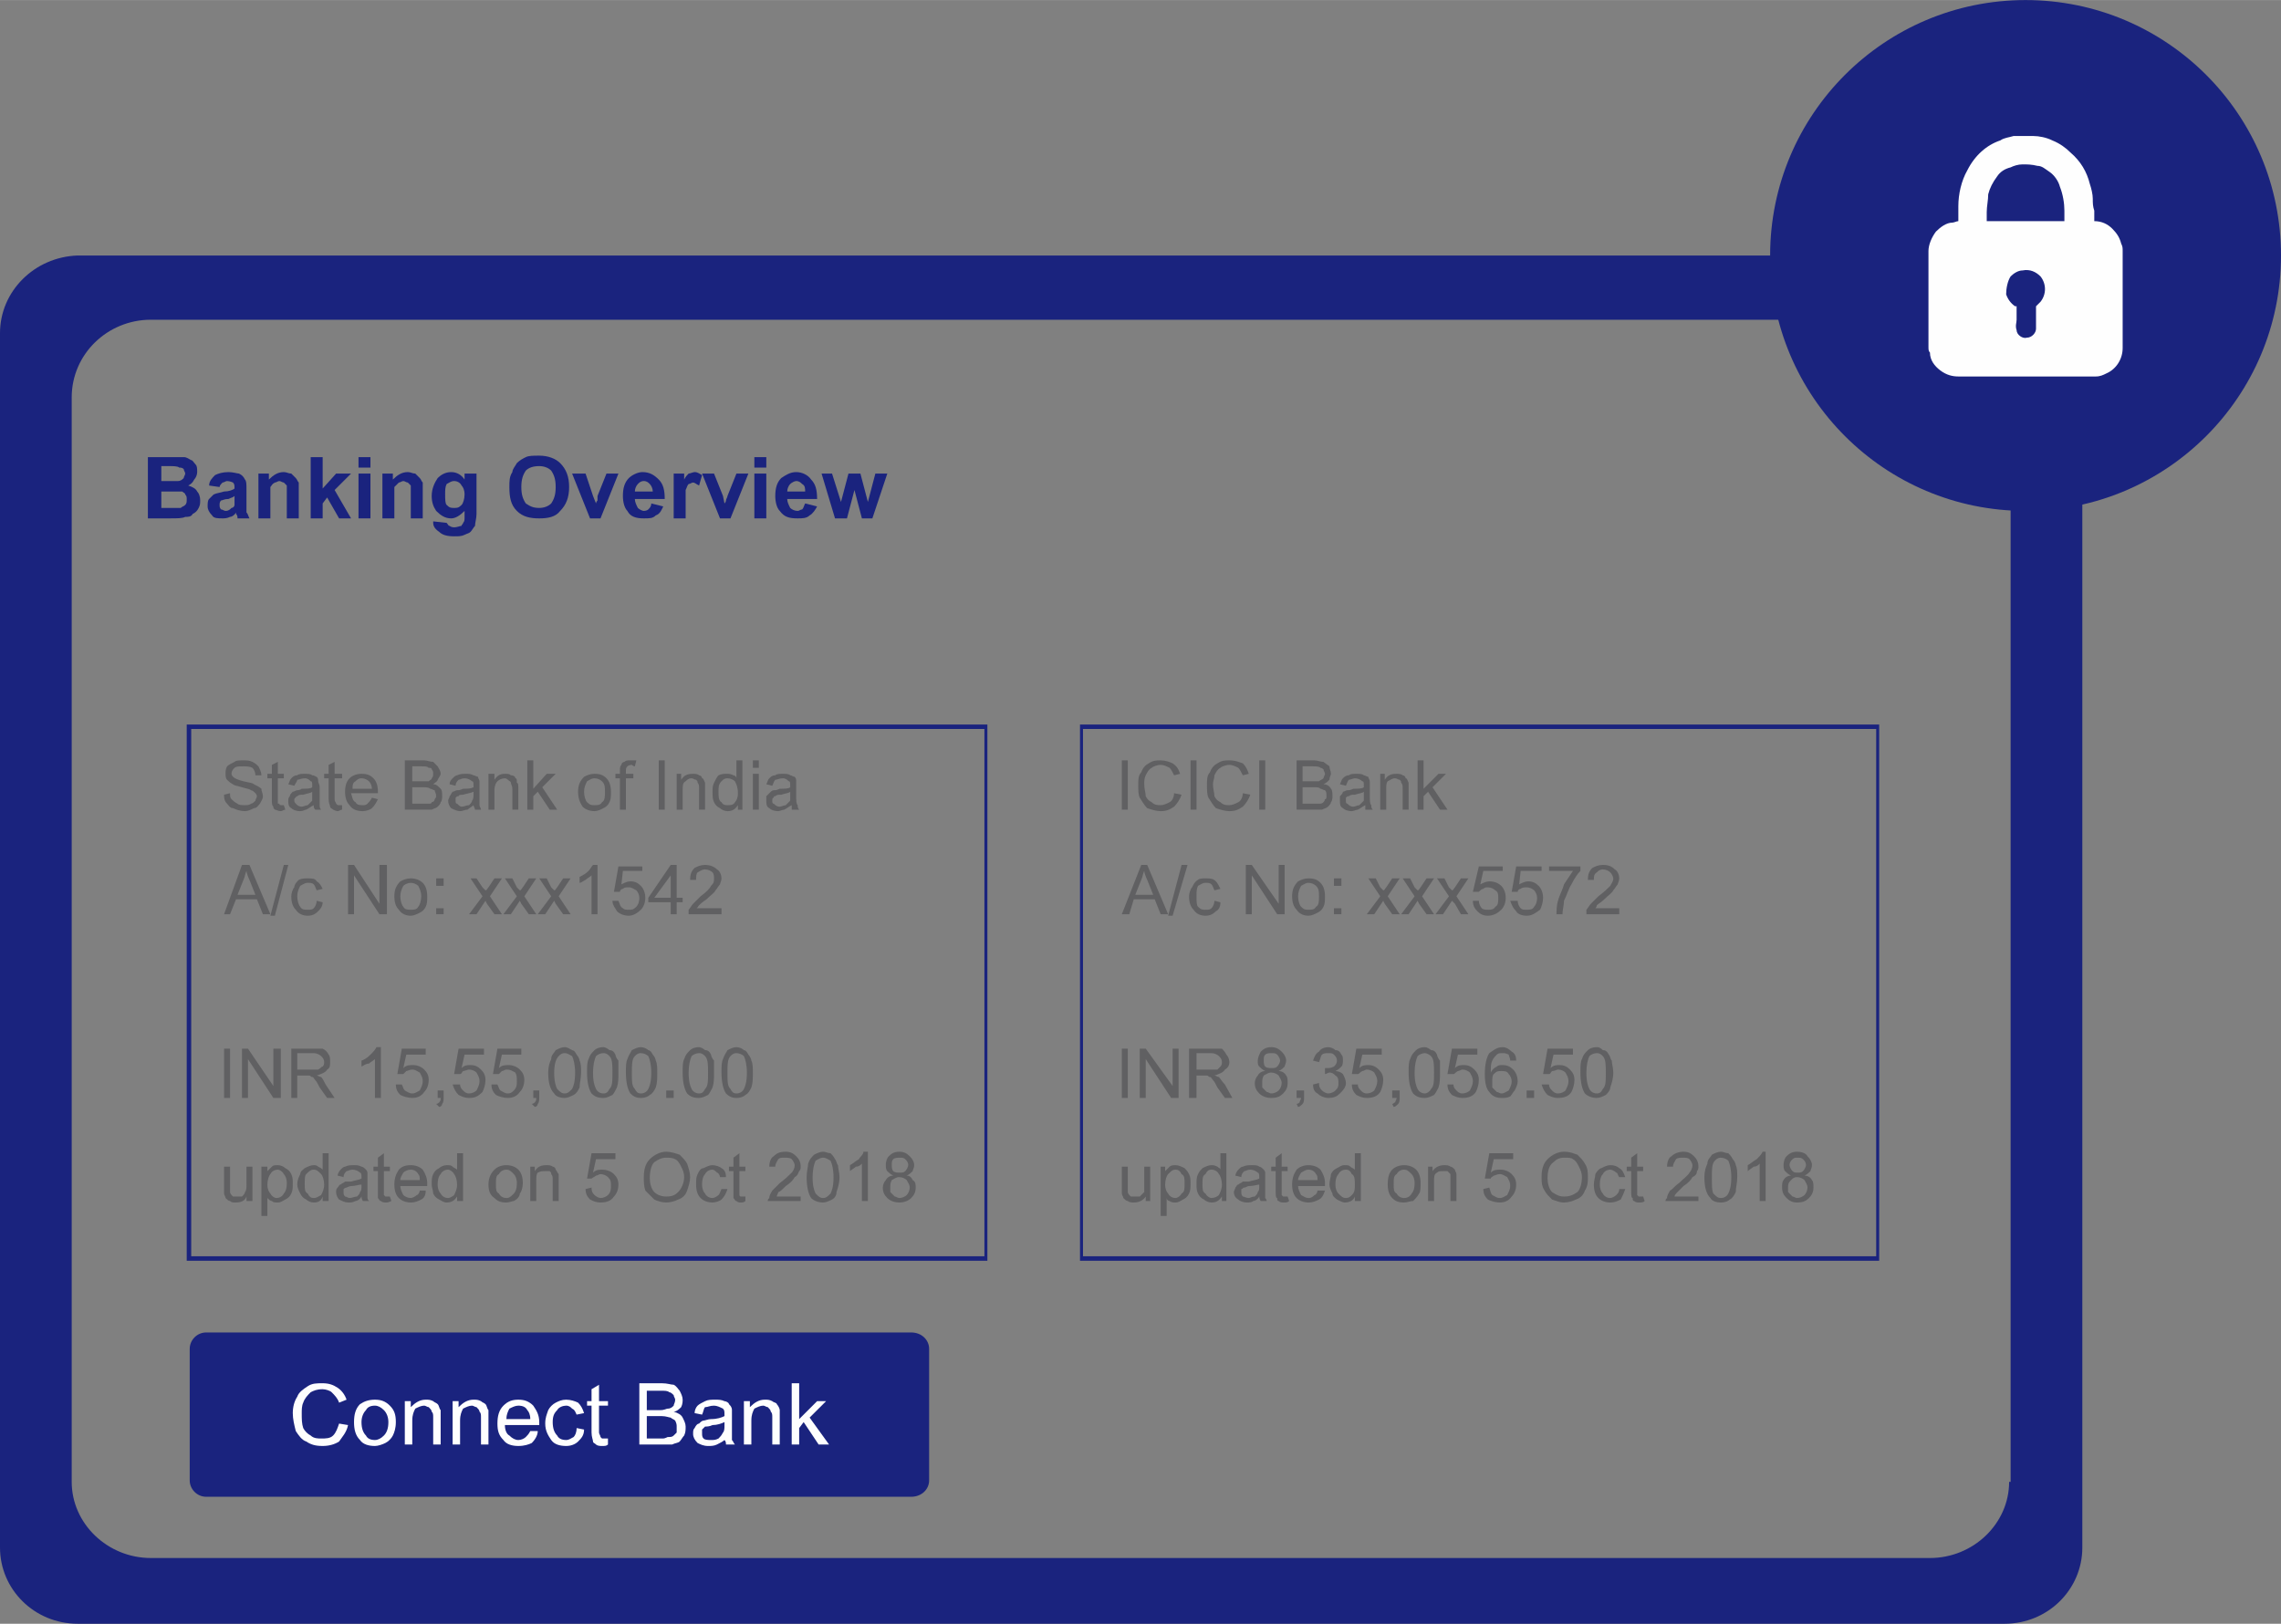 <?xml version="1.0" encoding="UTF-8"?>
<!DOCTYPE svg PUBLIC "-//W3C//DTD SVG 1.1//EN" "http://www.w3.org/Graphics/SVG/1.1/DTD/svg11.dtd">
<!-- Creator: CorelDRAW X8 -->
<svg xmlns="http://www.w3.org/2000/svg" xml:space="preserve" width="4.214in" height="3in" version="1.1" style="shape-rendering:geometricPrecision; text-rendering:geometricPrecision; image-rendering:optimizeQuality; fill-rule:evenodd; clip-rule:evenodd"
viewBox="0 0 1527 1087"
 xmlns:xlink="http://www.w3.org/1999/xlink">
 <rect x="0" y="0" width="1527" height="1087" fill="#808080" stroke="none"/>
 <defs>
  <style type="text/css">
   <![CDATA[
    .fil1 {fill:none}
    .fil5 {fill:#FEFEFE}
    .fil0 {fill:#1A237E}
    .fil4 {fill:#FEFEFE;fill-rule:nonzero}
    .fil3 {fill:#606062;fill-rule:nonzero}
    .fil2 {fill:#1A237E;fill-rule:nonzero}
   ]]>
  </style>
 </defs>
 <g id="Layer_x0020_1">
  <g id="_2490759024752">
   <path class="fil0" d="M1342 171l-1290 0c-29,1 -52,24 -52,52l0 813c0,28 23,51 52,51l1290 0c29,0 52,-23 52,-51l0 -813c0,-28 -23,-51 -52,-52zm3 821c0,28 -24,51 -53,51l-1191 0c-29,0 -53,-23 -53,-51l0 -726c0,-29 24,-52 53,-52l1192 0c29,0 52,23 53,52l0 726 -1 0z"/>
   <line class="fil1" x1="93" y1="413" x2="1273" y2= "407" />
   <path class="fil2" d="M99 306l17 0c3,0 6,0 7,0 2,0 3,1 5,2 1,0 2,2 3,3 1,1 1,3 1,5 0,2 -1,4 -2,5 -1,2 -2,3 -4,4 3,1 5,2 6,4 1,1 2,3 2,6 0,2 0,3 -1,5 -1,2 -2,3 -4,4 -1,2 -3,2 -5,2 -2,1 -5,1 -11,1l-14 0 0 -41zm9 6l0 10 5 0c3,0 5,0 6,0 2,0 3,-1 4,-2 0,-1 1,-2 1,-3 0,-1 -1,-2 -1,-3 -1,-1 -2,-1 -3,-1 -1,-1 -4,-1 -7,-1l-5 0zm0 17l0 11 8 0c2,0 4,0 5,0 1,-1 2,-1 3,-2 1,-1 1,-2 1,-4 0,-1 0,-2 -1,-3 0,-1 -1,-1 -2,-2 -1,0 -4,0 -7,0l-7 0z"/>
   <path id="1" class="fil2" d="M147 326l-7 -1c0,-3 2,-5 4,-7 2,-1 5,-2 9,-2 3,0 6,1 7,1 2,1 3,2 4,4 1,1 1,3 1,7l0 9c0,3 0,4 0,6 1,1 1,2 2,4l-8 0c0,-1 0,-2 -1,-3 0,0 0,0 0,-1 -1,2 -3,3 -4,3 -2,1 -4,1 -5,1 -3,0 -6,0 -7,-2 -2,-2 -3,-4 -3,-6 0,-2 0,-4 1,-5 1,-1 2,-2 3,-3 2,-1 4,-1 7,-2 3,0 6,-1 7,-2l0 0c0,-2 0,-3 -1,-4 0,0 -2,-1 -4,-1 -1,0 -2,1 -3,1 -1,1 -2,2 -2,3zm10 6c-1,1 -2,1 -4,2 -3,0 -4,1 -5,1 -1,1 -1,2 -1,3 0,1 0,2 1,3 1,0 2,1 3,1 2,0 3,-1 4,-2 1,0 2,-1 2,-2 0,-1 0,-2 0,-4l0 -2z"/>
   <path id="2" class="fil2" d="M200 347l-8 0 0 -15c0,-4 0,-6 0,-7 -1,-1 -1,-1 -2,-2 -1,0 -2,-1 -3,-1 -1,0 -2,1 -3,1 -2,1 -2,2 -3,3 0,2 0,4 0,7l0 14 -8 0 0 -30 7 0 0 4c3,-3 6,-5 10,-5 2,0 3,1 5,1 1,1 2,2 3,3 1,1 1,2 2,3 0,1 0,3 0,5l0 19z"/>
   <polygon id="3" class="fil2" points="208,347 208,306 216,306 216,327 225,317 235,317 224,328 235,347 227,347 219,333 216,337 216,347 "/>
   <path id="4" class="fil2" d="M240 313l0 -7 8 0 0 7 -8 0zm0 34l0 -30 8 0 0 30 -8 0z"/>
   <path id="5" class="fil2" d="M283 347l-8 0 0 -15c0,-4 0,-6 0,-7 -1,-1 -1,-1 -2,-2 -1,0 -2,-1 -3,-1 -1,0 -2,1 -3,1 -1,1 -2,2 -3,3 0,2 0,4 0,7l0 14 -8 0 0 -30 7 0 0 4c3,-3 6,-5 10,-5 2,0 3,1 5,1 1,1 2,2 3,3 1,1 1,2 2,3 0,1 0,3 0,5l0 19z"/>
   <path id="6" class="fil2" d="M290 349l9 1c1,1 1,2 2,2 0,0 1,1 3,1 2,0 4,-1 5,-1 0,-1 1,-1 1,-2 1,-1 1,-2 1,-4l0 -4c-3,3 -6,5 -9,5 -4,0 -7,-2 -10,-5 -2,-3 -3,-6 -3,-10 0,-5 2,-9 4,-12 2,-2 5,-4 9,-4 4,0 7,2 9,5l0 -4 8 0 0 27c0,3 -1,6 -1,8 -1,1 -2,3 -3,4 -1,1 -2,1 -4,2 -2,1 -4,1 -7,1 -5,0 -8,-1 -10,-3 -3,-2 -4,-4 -4,-6 0,-1 0,-1 0,-1zm8 -18c0,3 0,6 1,7 2,2 3,2 5,2 2,0 3,0 5,-2 1,-1 2,-4 2,-7 0,-3 -1,-5 -2,-6 -1,-2 -3,-3 -5,-3 -2,0 -3,1 -5,2 -1,2 -1,4 -1,7z"/>
   <path id="7" class="fil2" d="M341 326c0,-4 0,-7 2,-10 0,-2 2,-4 3,-6 2,-2 4,-3 6,-4 2,-1 5,-1 9,-1 6,0 11,2 14,5 4,4 6,9 6,16 0,7 -2,12 -6,16 -3,4 -8,5 -14,5 -6,0 -11,-1 -15,-5 -4,-4 -5,-9 -5,-16zm8 0c0,5 1,8 3,11 3,2 5,3 9,3 3,0 6,-1 8,-3 2,-3 3,-6 3,-11 0,-5 -1,-8 -3,-11 -2,-2 -5,-3 -8,-3 -4,0 -7,1 -9,3 -2,3 -3,6 -3,11z"/>
   <path id="8" class="fil2" d="M395 347l-12 -30 9 0 5 15 2 5c0,-1 1,-2 1,-2 0,-1 0,-2 0,-3l6 -15 8 0 -12 30 -7 0z"/>
   <path id="9" class="fil2" d="M436 337l8 2c-1,2 -2,5 -5,6 -2,2 -4,2 -8,2 -5,0 -9,-1 -11,-5 -2,-2 -3,-6 -3,-10 0,-5 1,-9 4,-12 2,-2 6,-4 9,-4 5,0 8,2 11,5 3,3 4,7 4,13l-20 0c0,2 1,4 2,6 1,1 3,2 4,2 2,0 3,-1 3,-1 1,-1 2,-2 2,-4zm1 -8c0,-2 -1,-4 -2,-5 -1,-1 -2,-2 -4,-2 -2,0 -3,1 -4,2 -1,1 -2,3 -2,5l12 0z"/>
   <path id="10" class="fil2" d="M459 347l-8 0 0 -30 7 0 0 4c1,-2 2,-3 3,-4 1,0 3,-1 4,-1 2,0 3,1 5,2l-2 7c-2,-1 -3,-2 -4,-2 -1,0 -2,1 -3,1 -1,1 -1,2 -2,4 0,1 0,4 0,10l0 9z"/>
   <path id="11" class="fil2" d="M482 347l-12 -30 8 0 6 15 1 5c1,-1 1,-2 1,-2 0,-1 1,-2 1,-3l6 -15 8 0 -12 30 -7 0z"/>
   <path id="12" class="fil2" d="M505 313l0 -7 8 0 0 7 -8 0zm0 34l0 -30 8 0 0 30 -8 0z"/>
   <path id="13" class="fil2" d="M539 337l8 2c-1,2 -3,5 -5,6 -2,2 -5,2 -8,2 -6,0 -9,-1 -12,-5 -2,-2 -3,-6 -3,-10 0,-5 1,-9 4,-12 3,-2 6,-4 10,-4 4,0 8,2 10,5 3,3 4,7 4,13l-20 0c0,2 1,4 2,6 1,1 3,2 5,2 1,0 2,-1 3,-1 1,-1 1,-2 2,-4zm0 -8c0,-2 0,-4 -2,-5 -1,-1 -2,-2 -4,-2 -1,0 -3,1 -4,2 -1,1 -2,3 -2,5l12 0z"/>
   <polygon id="14" class="fil2" points="559,347 550,317 557,317 563,336 568,317 576,317 581,336 586,317 594,317 584,347 577,347 572,328 567,347 "/>
   <path class="fil3" d="M150 532l4 -1c0,2 0,3 1,4 1,1 2,2 4,3 1,1 3,1 5,1 1,0 3,0 4,-1 1,0 2,-1 3,-2 0,-1 1,-2 1,-3 0,-1 -1,-2 -1,-2 -1,-1 -2,-2 -3,-2 -1,-1 -3,-1 -6,-2 -3,-1 -5,-1 -6,-2 -2,-1 -3,-2 -4,-3 -1,-1 -1,-3 -1,-4 0,-2 0,-3 1,-5 1,-1 3,-2 5,-3 1,-1 3,-1 6,-1 2,0 4,0 6,1 2,1 3,2 4,3 1,2 2,4 2,6l-4 0c0,-2 -1,-4 -2,-5 -2,-1 -4,-1 -6,-1 -3,0 -5,0 -6,1 -1,1 -2,2 -2,4 0,1 1,2 1,2 1,1 3,2 7,3 4,1 6,1 7,2 2,1 4,2 5,3 0,2 1,3 1,5 0,2 -1,3 -2,5 -1,1 -2,3 -4,3 -2,1 -4,2 -6,2 -3,0 -6,-1 -8,-2 -2,0 -3,-2 -4,-3 -2,-2 -2,-4 -2,-6z"/>
   <path id="1" class="fil3" d="M190 539l1 3c-1,0 -2,1 -3,1 -2,0 -3,-1 -4,-1 -1,-1 -1,-1 -1,-2 -1,-1 -1,-2 -1,-5l0 -14 -3 0 0 -3 3 0 0 -6 4 -2 0 8 4 0 0 3 -4 0 0 14c0,2 0,2 0,3 0,0 1,0 1,0 0,1 1,1 1,1 1,0 1,0 2,0z"/>
   <path id="2" class="fil3" d="M210 539c-2,1 -3,2 -5,3 -1,0 -2,1 -4,1 -3,0 -5,-1 -6,-2 -2,-1 -2,-3 -2,-5 0,-1 0,-2 1,-3 0,-1 1,-2 2,-3 1,0 2,-1 3,-1 0,0 2,0 3,-1 3,0 6,0 7,-1 0,0 0,-1 0,-1 0,-2 0,-3 -1,-3 -1,-1 -2,-2 -4,-2 -2,0 -4,1 -5,1 0,1 -1,2 -2,4l-4 -1c1,-2 1,-3 2,-4 1,-1 2,-2 4,-2 1,-1 3,-1 5,-1 2,0 4,0 5,1 2,0 2,1 3,1 1,1 1,2 1,3 0,1 1,2 1,4l0 5c0,4 0,6 0,7 0,1 0,2 1,3l-4 0c-1,-1 -1,-2 -1,-3zm-1 -9c-1,1 -3,1 -6,2 -2,0 -3,0 -4,1 0,0 -1,0 -1,1 -1,0 -1,1 -1,2 0,1 1,2 1,2 1,1 2,2 4,2 1,0 3,-1 4,-1 1,-1 2,-2 3,-3 0,-1 0,-3 0,-4l0 -2z"/>
   <path id="3" class="fil3" d="M229 539l0 3c-1,0 -2,1 -3,1 -1,0 -3,-1 -3,-1 -1,-1 -2,-1 -2,-2 0,-1 -1,-2 -1,-5l0 -14 -3 0 0 -3 3 0 0 -6 4 -2 0 8 5 0 0 3 -5 0 0 14c0,2 1,2 1,3 0,0 0,0 0,0 1,1 1,1 2,1 0,0 1,0 2,0z"/>
   <path id="4" class="fil3" d="M249 534l4 1c-1,2 -2,4 -4,6 -1,1 -4,2 -6,2 -4,0 -7,-1 -9,-4 -2,-2 -3,-5 -3,-9 0,-4 1,-7 3,-9 2,-2 5,-3 8,-3 4,0 6,1 8,3 2,2 3,5 3,9 0,0 0,1 0,1l-18 0c1,3 1,5 3,6 1,2 3,2 5,2 1,0 2,0 3,-1 1,-1 2,-2 3,-4zm-13 -6l13 0c0,-2 -1,-4 -2,-5 -1,-1 -3,-2 -5,-2 -2,0 -3,1 -4,2 -2,1 -2,3 -2,5z"/>
   <path id="5" class="fil3" d="M271 542l0 -33 13 0c2,0 4,1 6,1 1,1 2,2 3,3 1,2 2,3 2,5 0,1 -1,2 -2,4 0,1 -2,2 -3,3 2,0 3,1 5,3 1,1 1,3 1,5 0,1 0,3 -1,4 0,1 -1,2 -2,3 -1,1 -2,1 -4,2 -1,0 -3,0 -5,0l-13 0zm5 -19l7 0c2,0 3,0 4,0 1,-1 2,-1 2,-2 1,-1 1,-2 1,-3 0,-1 0,-2 -1,-3 0,-1 -1,-1 -2,-1 -1,-1 -2,-1 -5,-1l-6 0 0 10zm0 15l8 0c1,0 2,0 3,0 1,0 2,0 2,-1 1,0 2,-1 2,-2 0,0 1,-1 1,-2 0,-2 -1,-3 -1,-4 -1,0 -2,-1 -3,-1 -1,-1 -3,-1 -5,-1l-7 0 0 11z"/>
   <path id="6" class="fil3" d="M317 539c-1,1 -3,2 -4,3 -2,0 -3,1 -5,1 -2,0 -4,-1 -6,-2 -1,-1 -2,-3 -2,-5 0,-1 1,-2 1,-3 1,-1 1,-2 2,-3 1,0 2,-1 3,-1 1,0 2,0 4,-1 3,0 5,0 7,-1 0,0 0,-1 0,-1 0,-2 0,-3 -1,-3 -1,-1 -3,-2 -5,-2 -2,0 -3,1 -4,1 -1,1 -2,2 -2,4l-4 -1c0,-2 1,-3 2,-4 1,-1 2,-2 3,-2 2,-1 4,-1 6,-1 2,0 3,0 5,1 1,0 2,1 3,1 0,1 1,2 1,3 0,1 0,2 0,4l0 5c0,4 0,6 0,7 0,1 1,2 1,3l-4 0c0,-1 -1,-2 -1,-3zm0 -9c-2,1 -4,1 -7,2 -1,0 -3,0 -3,1 -1,0 -1,0 -2,1 0,0 0,1 0,2 0,1 0,2 1,2 1,1 2,2 3,2 2,0 3,-1 5,-1 1,-1 2,-2 2,-3 1,-1 1,-3 1,-4l0 -2z"/>
   <path id="7" class="fil3" d="M327 542l0 -24 4 0 0 4c2,-3 4,-4 7,-4 2,0 3,0 4,1 2,0 3,1 3,2 1,0 1,1 1,3 1,0 1,2 1,4l0 14 -4 0 0 -14c0,-2 -1,-3 -1,-4 0,-1 -1,-1 -2,-2 0,0 -1,-1 -2,-1 -2,0 -4,1 -5,2 -1,1 -2,3 -2,6l0 13 -4 0z"/>
   <polygon id="8" class="fil3" points="353,542 353,509 357,509 357,528 366,518 372,518 363,527 373,542 368,542 360,530 357,533 357,542 "/>
   <path id="9" class="fil3" d="M387 530c0,-4 1,-7 4,-10 2,-1 4,-2 7,-2 4,0 6,1 8,3 2,2 3,5 3,9 0,3 0,5 -1,7 -1,2 -2,3 -4,4 -2,1 -4,2 -6,2 -3,0 -6,-1 -8,-3 -2,-3 -3,-6 -3,-10zm4 0c0,3 1,6 2,7 2,2 3,2 5,2 2,0 4,0 5,-2 2,-1 2,-4 2,-7 0,-3 0,-5 -2,-7 -1,-1 -3,-2 -5,-2 -2,0 -3,1 -5,2 -1,2 -2,4 -2,7z"/>
   <path id="10" class="fil3" d="M415 542l0 -21 -3 0 0 -3 3 0 0 -2c0,-2 0,-3 1,-4 0,-1 1,-2 2,-2 1,-1 2,-1 4,-1 1,0 2,0 4,0l-1 4c-1,0 -2,-1 -2,-1 -2,0 -3,1 -3,1 -1,1 -1,2 -1,3l0 2 5 0 0 3 -5 0 0 21 -4 0z"/>
   <polygon id="11" class="fil3" points="441,542 441,509 445,509 445,542 "/>
   <path id="12" class="fil3" d="M453 542l0 -24 3 0 0 4c2,-3 4,-4 8,-4 1,0 3,0 4,1 1,0 2,1 2,2 1,0 1,1 2,3 0,0 0,2 0,4l0 14 -4 0 0 -14c0,-2 0,-3 -1,-4 0,-1 0,-1 -1,-2 -1,0 -2,-1 -3,-1 -2,0 -3,1 -4,2 -2,1 -2,3 -2,6l0 13 -4 0z"/>
   <path id="13" class="fil3" d="M494 542l0 -3c-2,3 -4,4 -7,4 -2,0 -4,-1 -5,-2 -2,-1 -3,-2 -4,-4 -1,-2 -1,-4 -1,-7 0,-2 0,-4 1,-6 1,-2 2,-4 3,-5 2,-1 4,-1 6,-1 1,0 2,0 4,1 1,0 2,1 2,2l0 -12 4 0 0 33 -3 0zm-13 -12c0,3 0,6 2,7 1,2 3,2 4,2 2,0 4,0 5,-2 1,-1 2,-3 2,-6 0,-4 -1,-6 -2,-8 -1,-1 -3,-2 -5,-2 -2,0 -3,1 -4,2 -2,2 -2,4 -2,7z"/>
   <path id="14" class="fil3" d="M504 514l0 -5 4 0 0 5 -4 0zm0 28l0 -24 4 0 0 24 -4 0z"/>
   <path id="15" class="fil3" d="M530 539c-2,1 -3,2 -5,3 -1,0 -3,1 -4,1 -3,0 -5,-1 -6,-2 -2,-1 -2,-3 -2,-5 0,-1 0,-2 0,-3 1,-1 2,-2 3,-3 0,0 1,-1 2,-1 1,0 2,0 4,-1 3,0 6,0 7,-1 0,0 0,-1 0,-1 0,-2 0,-3 -1,-3 -1,-1 -2,-2 -4,-2 -2,0 -4,1 -5,1 -1,1 -1,2 -2,4l-4 -1c1,-2 1,-3 2,-4 1,-1 2,-2 4,-2 1,-1 3,-1 5,-1 2,0 4,0 5,1 1,0 2,1 3,1 1,1 1,2 1,3 0,1 0,2 0,4l0 5c0,4 0,6 1,7 0,1 0,2 1,3l-5 0c0,-1 0,-2 0,-3zm-1 -9c-1,1 -3,1 -6,2 -2,0 -3,0 -4,1 -1,0 -1,0 -1,1 -1,0 -1,1 -1,2 0,1 0,2 1,2 1,1 2,2 4,2 1,0 3,-1 4,-1 1,-1 2,-2 3,-3 0,-1 0,-3 0,-4l0 -2z"/>
   <path class="fil3" d="M150 612l12 -33 5 0 14 33 -5 0 -4 -10 -14 0 -4 10 -4 0zm9 -13l12 0 -4 -10c-1,-2 -2,-5 -2,-6 -1,2 -1,4 -2,6l-4 10z"/>
   <polygon id="1" class="fil3" points="181,613 190,579 193,579 184,613 "/>
   <path id="2" class="fil3" d="M212 603l4 1c0,3 -2,5 -3,6 -2,2 -4,3 -7,3 -3,0 -6,-1 -8,-4 -2,-2 -3,-5 -3,-9 0,-2 1,-5 2,-6 0,-2 2,-4 3,-5 2,-1 4,-1 6,-1 3,0 5,0 6,2 2,1 3,3 4,5l-4 1c-1,-2 -1,-3 -2,-4 -1,-1 -2,-1 -4,-1 -2,0 -3,1 -5,2 -1,2 -2,4 -2,7 0,3 1,6 2,7 1,2 3,2 5,2 2,0 3,0 4,-1 1,-1 2,-3 2,-5z"/>
   <polygon id="3" class="fil3" points="233,612 233,579 237,579 254,605 254,579 259,579 259,612 254,612 237,586 237,612 "/>
   <path id="4" class="fil3" d="M264 600c0,-4 1,-7 4,-10 2,-1 4,-2 7,-2 3,0 6,1 8,3 2,2 3,5 3,9 0,3 0,5 -1,7 -1,2 -2,3 -4,4 -2,1 -4,2 -6,2 -3,0 -6,-1 -8,-4 -2,-2 -3,-5 -3,-9zm4 0c0,3 1,6 2,7 1,2 3,2 5,2 2,0 4,0 5,-2 1,-1 2,-4 2,-7 0,-3 -1,-5 -2,-7 -1,-1 -3,-2 -5,-2 -2,0 -4,1 -5,2 -1,2 -2,4 -2,7z"/>
   <path id="5" class="fil3" d="M292 593l0 -5 5 0 0 5 -5 0zm0 19l0 -4 5 0 0 4 -5 0z"/>
   <path id="6" class="fil3" d="M314 612l9 -12 -8 -12 4 0 4 6c1,1 2,2 2,2 1,0 1,-1 2,-2l4 -6 5 0 -8 12 8 12 -5 0 -5 -7 -1 -2 -6 9 -5 0z"/>
   <path id="7" class="fil3" d="M337 612l9 -12 -8 -12 5 0 3 6c1,1 2,2 2,2 1,0 1,-1 2,-2l4 -6 5 0 -8 12 8 12 -5 0 -5 -7 -1 -2 -6 9 -5 0z"/>
   <path id="8" class="fil3" d="M360 612l9 -12 -8 -12 5 0 3 6c1,1 2,2 2,2 1,0 1,-1 2,-2l4 -6 5 0 -8 12 8 12 -5 0 -5 -7 -1 -2 -6 9 -5 0z"/>
   <path id="9" class="fil3" d="M400 612l-4 0 0 -26c-1,1 -3,2 -4,3 -2,1 -3,2 -4,2l0 -4c2,-1 4,-2 6,-4 1,-1 2,-3 3,-4l3 0 0 33z"/>
   <path id="10" class="fil3" d="M410 603l4 0c1,2 1,4 3,5 1,1 2,1 4,1 2,0 3,0 5,-2 1,-1 2,-3 2,-6 0,-2 -1,-4 -2,-5 -2,-1 -3,-2 -5,-2 -2,0 -3,0 -4,1 -1,0 -2,1 -2,2l-4 0 3 -17 16 0 0 3 -13 0 -1 9c2,-1 4,-2 6,-2 3,0 5,1 7,3 2,2 3,5 3,8 0,3 -1,6 -3,8 -2,2 -5,4 -8,4 -3,0 -6,-1 -8,-3 -1,-2 -3,-4 -3,-7z"/>
   <path id="11" class="fil3" d="M449 612l0 -8 -15 0 0 -3 15 -22 4 0 0 22 4 0 0 3 -4 0 0 8 -4 0zm0 -11l0 -15 -11 15 11 0z"/>
   <path id="12" class="fil3" d="M483 608l0 4 -22 0c0,-1 0,-2 0,-3 1,-1 2,-3 3,-4 1,-1 3,-3 5,-5 4,-3 6,-5 7,-7 2,-2 2,-3 2,-5 0,-1 0,-3 -1,-4 -1,-1 -3,-2 -5,-2 -2,0 -3,1 -5,2 -1,1 -1,3 -1,5l-4 0c0,-4 1,-6 3,-8 2,-1 4,-2 7,-2 3,0 6,1 8,3 2,1 3,4 3,6 0,2 -1,3 -1,4 -1,1 -2,3 -3,4 -1,2 -3,3 -6,6 -3,2 -4,3 -5,4 -1,1 -1,2 -2,2l17 0z"/>
   <polygon class="fil3" points="150,735 150,702 154,702 154,735 "/>
   <polygon id="1" class="fil3" points="162,735 162,702 166,702 183,727 183,702 188,702 188,735 183,735 166,709 166,735 "/>
   <path id="2" class="fil3" d="M195 735l0 -33 15 0c3,0 5,0 6,0 2,1 3,2 4,4 1,1 1,3 1,5 0,2 0,4 -2,5 -1,2 -4,3 -7,4 1,0 2,1 3,1 1,1 2,3 3,5l6 9 -5 0 -5 -7c-1,-2 -2,-4 -3,-5 -1,-1 -1,-2 -2,-2 -1,0 -1,-1 -2,-1 -1,0 -1,0 -3,0l-5 0 0 15 -4 0zm4 -19l10 0c2,0 3,0 4,0 2,-1 2,-2 3,-2 1,-1 1,-2 1,-3 0,-2 -1,-3 -2,-4 -1,-1 -3,-2 -5,-2l-11 0 0 11z"/>
   <path id="3" class="fil3" d="M255 735l-4 0 0 -26c-1,1 -3,2 -4,3 -2,0 -3,1 -5,2l0 -4c3,-1 5,-3 6,-4 2,-2 3,-3 4,-5l3 0 0 34z"/>
   <path id="4" class="fil3" d="M265 726l4 0c1,2 1,3 2,4 2,1 3,2 5,2 2,0 3,-1 5,-2 1,-2 2,-4 2,-6 0,-3 -1,-4 -2,-6 -2,-1 -3,-2 -5,-2 -2,0 -3,1 -4,1 -1,1 -2,2 -2,2l-4 0 3 -17 16 0 0 4 -13 0 -2 9c2,-2 4,-2 7,-2 2,0 5,1 7,3 2,2 3,4 3,7 0,3 -1,6 -3,8 -2,3 -5,4 -8,4 -3,0 -6,-1 -8,-2 -2,-2 -3,-4 -3,-7z"/>
   <path id="5" class="fil3" d="M293 735l0 -5 4 0 0 5c0,1 0,3 -1,4 0,1 -1,2 -2,2l-2 -2c1,0 2,-1 2,-1 1,-1 1,-2 1,-3l-2 0z"/>
   <path id="6" class="fil3" d="M303 726l5 0c0,2 1,3 2,4 1,1 2,2 4,2 2,0 4,-1 5,-2 1,-2 2,-4 2,-6 0,-3 -1,-4 -2,-6 -1,-1 -3,-2 -5,-2 -1,0 -3,1 -4,1 -1,1 -1,2 -2,2l-4 0 3 -17 17 0 0 4 -13 0 -2 9c2,-2 4,-2 6,-2 3,0 5,1 7,3 2,2 3,4 3,7 0,3 -1,6 -2,8 -3,3 -5,4 -9,4 -3,0 -5,-1 -7,-2 -2,-2 -3,-4 -4,-7z"/>
   <path id="7" class="fil3" d="M329 726l4 0c1,2 1,3 2,4 2,1 3,2 5,2 2,0 3,-1 4,-2 2,-2 2,-4 2,-6 0,-3 0,-4 -1,-6 -2,-1 -3,-2 -6,-2 -1,0 -2,1 -3,1 -1,1 -2,2 -2,2l-4 0 3 -17 16 0 0 4 -13 0 -2 9c2,-2 4,-2 7,-2 2,0 5,1 7,3 2,2 3,4 3,7 0,3 -1,6 -3,8 -2,3 -5,4 -8,4 -3,0 -6,-1 -8,-2 -2,-2 -3,-4 -3,-7z"/>
   <path id="8" class="fil3" d="M357 735l0 -5 4 0 0 5c0,1 0,3 -1,4 0,1 -1,2 -2,2l-2 -2c1,0 2,-1 2,-1 1,-1 1,-2 1,-3l-2 0z"/>
   <path id="9" class="fil3" d="M367 718c0,-4 1,-7 2,-9 0,-3 2,-4 3,-6 2,-1 4,-2 6,-2 2,0 3,1 5,2 1,0 2,1 3,3 1,1 2,3 2,4 1,2 1,5 1,8 0,4 -1,7 -1,10 -1,2 -2,4 -4,5 -2,1 -4,2 -6,2 -3,0 -6,-1 -7,-3 -3,-3 -4,-8 -4,-14zm4 0c0,6 1,9 2,11 2,2 3,3 5,3 2,0 3,-1 5,-3 1,-2 2,-5 2,-11 0,-5 -1,-9 -2,-11 -2,-1 -3,-2 -5,-2 -2,0 -3,1 -4,2 -2,2 -3,6 -3,11z"/>
   <path id="10" class="fil3" d="M393 718c0,-4 0,-7 1,-9 1,-3 2,-4 4,-6 1,-1 3,-2 6,-2 1,0 3,1 4,2 2,0 3,1 4,3 0,1 1,3 2,4 0,2 0,5 0,8 0,4 0,7 -1,10 -1,2 -2,4 -3,5 -2,1 -4,2 -6,2 -4,0 -6,-1 -8,-3 -2,-3 -3,-8 -3,-14zm4 0c0,6 1,9 2,11 1,2 3,3 5,3 2,0 3,-1 4,-3 2,-2 2,-5 2,-11 0,-5 0,-9 -2,-11 -1,-1 -2,-2 -4,-2 -2,0 -4,1 -5,2 -1,2 -2,6 -2,11z"/>
   <path id="11" class="fil3" d="M419 718c0,-4 0,-7 1,-9 1,-3 2,-4 3,-6 2,-1 4,-2 6,-2 2,0 4,1 5,2 1,0 2,1 3,3 1,1 2,3 2,4 1,2 1,5 1,8 0,4 0,7 -1,10 -1,2 -2,4 -4,5 -1,1 -3,2 -6,2 -3,0 -5,-1 -7,-3 -2,-3 -3,-8 -3,-14zm4 0c0,6 0,9 2,11 1,2 2,3 4,3 2,0 4,-1 5,-3 1,-2 2,-5 2,-11 0,-5 -1,-9 -2,-11 -1,-1 -3,-2 -5,-2 -2,0 -3,1 -4,2 -2,2 -2,6 -2,11z"/>
   <polygon id="12" class="fil3" points="446,735 446,730 451,730 451,735 "/>
   <path id="13" class="fil3" d="M457 718c0,-4 0,-7 1,-9 1,-3 2,-4 4,-6 1,-1 3,-2 6,-2 1,0 3,1 4,2 2,0 3,1 4,3 0,1 1,3 2,4 0,2 0,5 0,8 0,4 0,7 -1,10 -1,2 -2,4 -3,5 -2,1 -4,2 -6,2 -4,0 -6,-1 -8,-3 -2,-3 -3,-8 -3,-14zm4 0c0,6 1,9 2,11 1,2 3,3 5,3 2,0 3,-1 4,-3 2,-2 2,-5 2,-11 0,-5 0,-9 -2,-11 -1,-1 -2,-2 -4,-2 -2,0 -4,1 -5,2 -1,2 -2,6 -2,11z"/>
   <path id="14" class="fil3" d="M483 718c0,-4 0,-7 1,-9 1,-3 2,-4 3,-6 2,-1 4,-2 6,-2 2,0 4,1 5,2 1,0 2,1 3,3 1,1 2,3 2,4 1,2 1,5 1,8 0,4 0,7 -1,10 -1,2 -2,4 -4,5 -1,1 -3,2 -6,2 -3,0 -5,-1 -7,-3 -2,-3 -3,-8 -3,-14zm4 0c0,6 0,9 2,11 1,2 2,3 4,3 2,0 4,-1 5,-3 1,-2 2,-5 2,-11 0,-5 -1,-9 -2,-11 -1,-1 -3,-2 -5,-2 -2,0 -3,1 -4,2 -2,2 -2,6 -2,11z"/>
   <path class="fil3" d="M165 804l0 -3c-1,3 -4,4 -7,4 -2,0 -3,0 -4,-1 -1,0 -2,-1 -3,-2 0,-1 -1,-2 -1,-3 0,-1 0,-2 0,-4l0 -14 4 0 0 13c0,2 0,3 0,4 0,1 1,2 2,3 0,0 1,0 3,0 1,0 2,0 3,0 1,-1 2,-2 2,-3 1,-1 1,-3 1,-5l0 -12 4 0 0 23 -4 0z"/>
   <path id="1" class="fil3" d="M175 814l0 -33 4 0 0 3c1,-1 2,-2 3,-3 1,-1 2,-1 4,-1 2,0 4,1 5,2 2,1 3,2 4,4 1,2 1,4 1,6 0,3 0,5 -1,7 -1,2 -2,3 -4,4 -2,1 -3,2 -5,2 -2,0 -3,0 -4,-1 -1,0 -2,-1 -3,-2l0 12 -4 0zm4 -21c0,3 1,5 2,6 1,2 3,3 4,3 2,0 4,-1 5,-3 1,-1 2,-3 2,-7 0,-3 -1,-5 -2,-6 -1,-2 -3,-3 -4,-3 -2,0 -4,1 -5,3 -1,1 -2,4 -2,7z"/>
   <path id="2" class="fil3" d="M216 804l0 -3c-1,3 -3,4 -6,4 -2,0 -4,-1 -5,-2 -2,-1 -3,-2 -4,-4 -1,-2 -2,-4 -2,-6 0,-3 1,-5 2,-7 0,-2 2,-3 3,-4 2,-1 4,-2 6,-2 1,0 2,0 3,1 2,1 2,1 3,2l0 -11 4 0 0 32 -4 0zm-12 -11c0,3 0,5 2,6 1,2 2,3 4,3 2,0 3,-1 5,-2 1,-2 2,-4 2,-7 0,-3 -1,-6 -2,-7 -2,-2 -3,-3 -5,-3 -2,0 -3,1 -5,3 -1,1 -1,3 -1,7z"/>
   <path id="3" class="fil3" d="M242 801c-1,2 -3,3 -4,3 -2,1 -3,1 -5,1 -2,0 -4,-1 -6,-2 -1,-1 -2,-3 -2,-5 0,-1 0,-2 1,-3 1,-1 1,-2 2,-2 1,-1 2,-1 3,-2 1,0 2,0 4,0 3,-1 5,-1 7,-2 0,0 0,-1 0,-1 0,-1 0,-3 -1,-3 -1,-1 -3,-2 -5,-2 -2,0 -3,1 -4,1 -1,1 -2,2 -2,4l-4 -1c0,-1 1,-3 2,-4 1,-1 2,-2 3,-2 2,-1 4,-1 6,-1 2,0 3,0 5,1 1,0 2,1 3,2 0,0 1,1 1,2 0,1 0,2 0,4l0 5c0,4 0,7 0,8 0,1 1,2 1,2l-4 0c0,0 -1,-1 -1,-3zm0 -8c-2,0 -4,1 -7,1 -1,0 -3,1 -3,1 -1,0 -2,1 -2,1 0,1 0,1 0,2 0,1 0,2 1,3 1,0 2,1 3,1 2,0 3,-1 5,-1 1,-1 2,-2 2,-3 1,-1 1,-2 1,-4l0 -1z"/>
   <path id="4" class="fil3" d="M261 801l1 3c-2,1 -3,1 -3,1 -2,0 -3,0 -4,-1 -1,0 -1,-1 -2,-2 0,0 0,-2 0,-5l0 -13 -3 0 0 -3 3 0 0 -6 4 -3 0 9 4 0 0 3 -4 0 0 14c0,1 0,2 0,2 0,0 1,1 1,1 0,0 1,0 1,0 1,0 1,0 2,0z"/>
   <path id="5" class="fil3" d="M281 797l4 0c0,3 -1,5 -3,6 -2,1 -4,2 -7,2 -3,0 -6,-1 -8,-3 -2,-2 -3,-5 -3,-9 0,-4 1,-7 3,-10 2,-2 4,-3 8,-3 3,0 6,1 8,3 2,3 3,6 3,9 0,1 0,1 0,2l-18 0c0,2 1,4 2,6 1,1 3,2 5,2 1,0 3,-1 4,-2 1,0 2,-2 2,-3zm-13 -7l13 0c0,-2 0,-3 -1,-4 -1,-2 -3,-3 -5,-3 -2,0 -4,1 -5,2 -1,2 -2,3 -2,5z"/>
   <path id="6" class="fil3" d="M306 804l0 -3c-2,3 -4,4 -7,4 -2,0 -3,-1 -5,-2 -2,-1 -3,-2 -4,-4 0,-2 -1,-4 -1,-6 0,-3 0,-5 1,-7 1,-2 2,-3 4,-4 1,-1 3,-2 5,-2 2,0 3,0 4,1 1,1 2,1 3,2l0 -11 4 0 0 32 -4 0zm-13 -11c0,3 1,5 2,6 1,2 3,3 5,3 1,0 3,-1 4,-2 1,-2 2,-4 2,-7 0,-3 -1,-6 -2,-7 -1,-2 -3,-3 -4,-3 -2,0 -4,1 -5,3 -1,1 -2,3 -2,7z"/>
   <path id="7" class="fil3" d="M327 793c0,-5 2,-8 4,-10 2,-2 5,-3 8,-3 3,0 6,1 8,3 2,2 3,5 3,9 0,3 -1,6 -2,7 0,2 -2,4 -4,5 -1,0 -3,1 -5,1 -4,0 -6,-1 -8,-3 -3,-2 -4,-5 -4,-9zm5 0c0,3 0,5 2,6 1,2 3,3 5,3 2,0 3,-1 5,-3 1,-1 2,-3 2,-7 0,-3 -1,-5 -2,-6 -2,-2 -3,-3 -5,-3 -2,0 -4,1 -5,3 -2,1 -2,3 -2,7z"/>
   <path id="8" class="fil3" d="M355 804l0 -23 3 0 0 3c2,-3 4,-4 8,-4 1,0 3,0 4,1 1,0 2,1 2,2 1,1 1,2 2,3 0,1 0,2 0,4l0 14 -4 0 0 -14c0,-2 0,-3 -1,-4 0,-1 0,-1 -1,-2 -1,0 -2,0 -3,0 -2,0 -3,0 -5,1 -1,1 -1,3 -1,6l0 13 -4 0z"/>
   <path id="9" class="fil3" d="M392 796l4 -1c0,3 1,4 2,5 1,1 3,2 4,2 2,0 4,-1 5,-2 2,-2 2,-4 2,-6 0,-3 0,-4 -2,-6 -1,-1 -3,-2 -5,-2 -1,0 -2,1 -3,1 -1,1 -2,1 -3,2l-3 0 3 -17 16 0 0 4 -13 0 -2 9c2,-2 4,-2 6,-2 3,0 6,1 8,3 2,2 3,4 3,7 0,3 -1,6 -3,8 -2,3 -5,4 -9,4 -3,0 -5,-1 -7,-2 -2,-2 -3,-4 -3,-7z"/>
   <path id="10" class="fil3" d="M431 788c0,-5 1,-9 4,-12 3,-3 7,-5 11,-5 3,0 6,1 9,2 2,2 4,4 5,6 1,3 2,6 2,9 0,3 -1,6 -2,9 -1,3 -3,5 -6,6 -2,1 -5,2 -8,2 -3,0 -6,-1 -8,-2 -2,-2 -4,-4 -6,-6 -1,-3 -1,-6 -1,-9zm4 1c0,3 1,7 3,9 2,2 5,3 8,3 4,0 6,-1 8,-3 2,-2 4,-6 4,-10 0,-3 -1,-5 -2,-7 -1,-2 -2,-4 -4,-5 -2,-1 -4,-1 -6,-1 -3,0 -5,1 -8,3 -2,2 -3,6 -3,11z"/>
   <path id="11" class="fil3" d="M483 796l4 0c-1,3 -2,5 -4,7 -1,1 -4,2 -6,2 -3,0 -6,-1 -8,-3 -2,-2 -3,-5 -3,-9 0,-3 0,-5 1,-7 1,-2 2,-4 4,-4 2,-1 4,-2 6,-2 2,0 5,1 6,2 2,1 3,3 3,6l-4 0c0,-1 -1,-3 -2,-3 -1,-1 -2,-2 -3,-2 -2,0 -4,1 -5,3 -1,1 -2,3 -2,7 0,3 1,5 2,6 1,2 3,3 5,3 1,0 3,-1 4,-2 1,-1 1,-2 2,-4z"/>
   <path id="12" class="fil3" d="M499 801l0 3c-1,1 -2,1 -3,1 -1,0 -2,0 -3,-1 -1,0 -1,-1 -2,-2 0,0 0,-2 0,-5l0 -13 -3 0 0 -3 3 0 0 -6 4 -3 0 9 4 0 0 3 -4 0 0 14c0,1 0,2 0,2 0,0 0,1 1,1 0,0 1,0 1,0 1,0 1,0 2,0z"/>
   <path id="13" class="fil3" d="M536 801l0 3 -22 0c0,-1 0,-1 1,-2 0,-2 1,-3 2,-5 1,-1 3,-3 5,-5 4,-3 6,-5 8,-7 1,-1 2,-3 2,-5 0,-1 -1,-3 -2,-4 -1,-1 -3,-1 -5,-1 -2,0 -3,0 -4,1 -1,2 -2,3 -2,5l-4 0c0,-3 1,-6 3,-7 2,-2 4,-3 8,-3 3,0 5,1 7,3 2,2 3,4 3,7 0,1 0,2 -1,3 -1,2 -1,3 -3,4 -1,2 -3,4 -6,6 -2,2 -4,4 -5,4 0,1 -1,2 -1,3l16 0z"/>
   <path id="14" class="fil3" d="M540 788c0,-4 1,-7 1,-9 1,-3 2,-4 4,-6 2,-1 4,-2 6,-2 2,0 3,1 5,1 1,1 2,2 3,4 1,1 1,3 2,4 0,2 1,5 1,8 0,4 -1,7 -2,10 0,2 -1,4 -3,5 -2,1 -4,2 -6,2 -3,0 -6,-1 -8,-3 -2,-3 -3,-8 -3,-14zm4 0c0,6 1,9 2,11 2,2 3,3 5,3 2,0 3,-1 5,-3 1,-2 2,-5 2,-11 0,-5 -1,-9 -2,-11 -2,-1 -3,-2 -5,-2 -2,0 -3,1 -5,2 -1,2 -2,6 -2,11z"/>
   <path id="15" class="fil3" d="M581 804l-4 0 0 -25c-1,1 -2,2 -4,2 -1,1 -3,2 -4,3l0 -4c2,-1 4,-3 6,-4 1,-2 3,-3 3,-5l3 0 0 33z"/>
   <path id="16" class="fil3" d="M598 787c-2,-1 -3,-2 -4,-3 -1,-1 -1,-3 -1,-4 0,-3 1,-5 2,-6 2,-2 4,-3 7,-3 3,0 5,1 7,3 2,2 3,4 3,6 0,2 -1,3 -1,4 -1,1 -2,2 -4,3 2,0 3,1 4,3 2,1 2,3 2,5 0,3 -1,5 -3,7 -2,2 -5,3 -8,3 -3,0 -6,-1 -8,-3 -2,-2 -3,-4 -3,-7 0,-2 1,-4 2,-5 1,-2 3,-3 5,-3zm-1 -7c0,1 0,3 1,4 1,1 3,1 4,1 2,0 3,0 4,-1 1,-1 2,-3 2,-4 0,-2 -1,-3 -2,-4 -1,-1 -2,-1 -4,-1 -1,0 -3,0 -4,1 -1,1 -1,2 -1,4zm-1 15c0,1 0,2 0,3 1,1 2,2 3,3 1,0 2,1 3,1 2,0 4,-1 5,-2 1,-1 2,-3 2,-5 0,-2 -1,-3 -2,-5 -1,-1 -3,-2 -5,-2 -2,0 -3,1 -5,2 -1,2 -1,3 -1,5z"/>
   <path class="fil3" d="M767 804l0 -3c-2,3 -5,4 -8,4 -1,0 -3,0 -4,-1 -1,0 -2,-1 -3,-2 0,-1 -1,-2 -1,-3 0,-1 0,-2 0,-4l0 -14 4 0 0 13c0,2 0,3 0,4 0,1 1,2 2,3 1,0 2,0 3,0 1,0 2,0 3,0 1,-1 2,-2 3,-3 0,-1 0,-3 0,-5l0 -12 4 0 0 23 -3 0z"/>
   <path id="1" class="fil3" d="M777 814l0 -33 3 0 0 3c1,-1 2,-2 3,-3 1,-1 3,-1 4,-1 2,0 4,1 6,2 1,1 2,2 3,4 1,2 1,4 1,6 0,3 0,5 -1,7 -1,2 -2,3 -4,4 -2,1 -3,2 -5,2 -1,0 -3,0 -4,-1 -1,0 -2,-1 -2,-2l0 12 -4 0zm3 -21c0,3 1,5 2,6 1,2 3,3 5,3 1,0 3,-1 4,-3 2,-1 2,-3 2,-7 0,-3 0,-5 -2,-6 -1,-2 -2,-3 -4,-3 -2,0 -3,1 -5,3 -1,1 -2,4 -2,7z"/>
   <path id="2" class="fil3" d="M818 804l0 -3c-2,3 -4,4 -7,4 -2,0 -4,-1 -5,-2 -2,-1 -3,-2 -4,-4 -1,-2 -1,-4 -1,-6 0,-3 0,-5 1,-7 1,-2 2,-3 3,-4 2,-1 4,-2 6,-2 1,0 2,0 4,1 1,1 2,1 2,2l0 -11 4 0 0 32 -3 0zm-13 -11c0,3 0,5 2,6 1,2 3,3 4,3 2,0 4,-1 5,-2 1,-2 2,-4 2,-7 0,-3 -1,-6 -2,-7 -1,-2 -3,-3 -5,-3 -2,0 -3,1 -4,3 -2,1 -2,3 -2,7z"/>
   <path id="3" class="fil3" d="M843 801c-1,2 -3,3 -4,3 -1,1 -3,1 -4,1 -3,0 -5,-1 -6,-2 -2,-1 -3,-3 -3,-5 0,-1 1,-2 1,-3 1,-1 1,-2 2,-2 1,-1 2,-1 3,-2 1,0 2,0 4,0 3,-1 5,-1 7,-2 0,0 0,-1 0,-1 0,-1 0,-3 -1,-3 -1,-1 -3,-2 -5,-2 -2,0 -3,1 -4,1 -1,1 -2,2 -2,4l-4 -1c0,-1 1,-3 2,-4 1,-1 2,-2 3,-2 2,-1 4,-1 6,-1 2,0 4,0 5,1 1,0 2,1 3,2 0,0 1,1 1,2 0,1 0,2 0,4l0 5c0,4 0,7 0,8 1,1 1,2 1,2l-4 0c0,0 -1,-1 -1,-3zm0 -8c-1,0 -4,1 -7,1 -1,0 -2,1 -3,1 -1,0 -1,1 -2,1 0,1 0,1 0,2 0,1 0,2 1,3 1,0 2,1 4,1 1,0 2,-1 4,-1 1,-1 2,-2 2,-3 1,-1 1,-2 1,-4l0 -1z"/>
   <path id="4" class="fil3" d="M862 801l1 3c-1,1 -2,1 -3,1 -2,0 -3,0 -4,-1 -1,0 -1,-1 -1,-2 -1,0 -1,-2 -1,-5l0 -13 -3 0 0 -3 3 0 0 -6 4 -3 0 9 4 0 0 3 -4 0 0 14c0,1 0,2 0,2 0,0 1,1 1,1 0,0 1,0 1,0 1,0 1,0 2,0z"/>
   <path id="5" class="fil3" d="M882 797l5 0c-1,3 -2,5 -4,6 -2,1 -4,2 -7,2 -3,0 -6,-1 -8,-3 -2,-2 -3,-5 -3,-9 0,-4 1,-7 3,-10 2,-2 5,-3 8,-3 3,0 6,1 8,3 2,3 3,6 3,9 0,1 0,1 0,2l-18 0c0,2 1,4 2,6 2,1 3,2 5,2 2,0 3,-1 4,-2 1,0 2,-2 2,-3zm-13 -7l13 0c0,-2 0,-3 -1,-4 -1,-2 -3,-3 -5,-3 -2,0 -3,1 -5,2 -1,2 -2,3 -2,5z"/>
   <path id="6" class="fil3" d="M907 804l0 -3c-1,3 -4,4 -7,4 -1,0 -3,-1 -5,-2 -1,-1 -3,-2 -3,-4 -1,-2 -2,-4 -2,-6 0,-3 1,-5 1,-7 1,-2 2,-3 4,-4 2,-1 3,-2 5,-2 2,0 3,0 4,1 1,1 2,1 3,2l0 -11 4 0 0 32 -4 0zm-13 -11c0,3 1,5 2,6 2,2 3,3 5,3 2,0 3,-1 4,-2 2,-2 2,-4 2,-7 0,-3 0,-6 -2,-7 -1,-2 -2,-3 -4,-3 -2,0 -4,1 -5,3 -1,1 -2,3 -2,7z"/>
   <path id="7" class="fil3" d="M929 793c0,-5 1,-8 3,-10 2,-2 5,-3 8,-3 3,0 6,1 8,3 2,2 3,5 3,9 0,3 0,6 -1,7 -1,2 -3,4 -4,5 -2,0 -4,1 -6,1 -4,0 -6,-1 -8,-3 -2,-2 -3,-5 -3,-9zm4 0c0,3 0,5 2,6 1,2 3,3 5,3 2,0 4,-1 5,-3 1,-1 2,-3 2,-7 0,-3 -1,-5 -2,-6 -2,-2 -3,-3 -5,-3 -2,0 -4,1 -5,3 -2,1 -2,3 -2,7z"/>
   <path id="8" class="fil3" d="M956 804l0 -23 3 0 0 3c2,-3 5,-4 8,-4 1,0 3,0 4,1 1,0 2,1 3,2 0,1 1,2 1,3 0,1 0,2 0,4l0 14 -4 0 0 -14c0,-2 0,-3 0,-4 -1,-1 -1,-1 -2,-2 -1,0 -2,0 -3,0 -2,0 -3,0 -4,1 -2,1 -2,3 -2,6l0 13 -4 0z"/>
   <path id="9" class="fil3" d="M993 796l4 -1c1,3 1,4 2,5 2,1 3,2 5,2 2,0 3,-1 5,-2 1,-2 2,-4 2,-6 0,-3 -1,-4 -2,-6 -2,-1 -3,-2 -5,-2 -2,0 -3,1 -4,1 -1,1 -2,1 -2,2l-4 0 3 -17 16 0 0 4 -13 0 -2 9c2,-2 4,-2 7,-2 2,0 5,1 7,3 2,2 3,4 3,7 0,3 -1,6 -3,8 -2,3 -5,4 -8,4 -3,0 -6,-1 -8,-2 -2,-2 -3,-4 -3,-7z"/>
   <path id="10" class="fil3" d="M1032 788c0,-5 1,-9 4,-12 3,-3 7,-5 11,-5 4,0 6,1 9,2 2,2 4,4 5,6 2,3 2,6 2,9 0,3 0,6 -2,9 -1,3 -3,5 -6,6 -2,1 -5,2 -8,2 -3,0 -5,-1 -8,-2 -2,-2 -4,-4 -5,-6 -2,-3 -2,-6 -2,-9zm4 1c0,3 1,7 3,9 3,2 5,3 8,3 4,0 6,-1 9,-3 2,-2 3,-6 3,-10 0,-3 -1,-5 -2,-7 -1,-2 -2,-4 -4,-5 -1,-1 -3,-1 -6,-1 -3,0 -5,1 -7,3 -3,2 -4,6 -4,11z"/>
   <path id="11" class="fil3" d="M1084 796l4 0c-1,3 -2,5 -3,7 -2,1 -4,2 -7,2 -3,0 -6,-1 -8,-3 -2,-2 -3,-5 -3,-9 0,-3 1,-5 1,-7 1,-2 3,-4 4,-4 2,-1 4,-2 6,-2 3,0 5,1 6,2 2,1 3,3 4,6l-4 0c-1,-1 -1,-3 -2,-3 -1,-1 -3,-2 -4,-2 -2,0 -4,1 -5,3 -1,1 -2,3 -2,7 0,3 1,5 2,6 1,2 3,3 5,3 1,0 3,-1 4,-2 1,-1 2,-2 2,-4z"/>
   <path id="12" class="fil3" d="M1100 801l1 3c-1,1 -2,1 -3,1 -2,0 -3,0 -4,-1 -1,0 -1,-1 -1,-2 -1,0 -1,-2 -1,-5l0 -13 -3 0 0 -3 3 0 0 -6 4 -3 0 9 4 0 0 3 -4 0 0 14c0,1 0,2 0,2 0,0 1,1 1,1 0,0 1,0 1,0 1,0 1,0 2,0z"/>
   <path id="13" class="fil3" d="M1137 801l0 3 -22 0c0,-1 0,-1 1,-2 0,-2 1,-3 2,-5 2,-1 3,-3 6,-5 3,-3 6,-5 7,-7 1,-1 2,-3 2,-5 0,-1 -1,-3 -2,-4 -1,-1 -3,-1 -4,-1 -2,0 -4,0 -5,1 -1,2 -2,3 -2,5l-4 0c0,-3 1,-6 3,-7 2,-2 5,-3 8,-3 3,0 5,1 7,3 2,2 3,4 3,7 0,1 0,2 -1,3 0,2 -1,3 -3,4 -1,2 -3,4 -6,6 -2,2 -4,4 -4,4 -1,1 -2,2 -2,3l16 0z"/>
   <path id="14" class="fil3" d="M1141 788c0,-4 1,-7 2,-9 0,-3 2,-4 3,-6 2,-1 4,-2 6,-2 2,0 3,1 5,1 1,1 2,2 3,4 1,1 2,3 2,4 1,2 1,5 1,8 0,4 -1,7 -1,10 -1,2 -2,4 -4,5 -1,1 -3,2 -6,2 -3,0 -6,-1 -7,-3 -3,-3 -4,-8 -4,-14zm5 0c0,6 0,9 1,11 2,2 3,3 5,3 2,0 4,-1 5,-3 1,-2 2,-5 2,-11 0,-5 -1,-9 -2,-11 -1,-1 -3,-2 -5,-2 -2,0 -3,1 -4,2 -2,2 -2,6 -2,11z"/>
   <path id="15" class="fil3" d="M1182 804l-4 0 0 -25c-1,1 -2,2 -4,2 -1,1 -3,2 -4,3l0 -4c2,-1 4,-3 6,-4 2,-2 3,-3 4,-5l2 0 0 33z"/>
   <path id="16" class="fil3" d="M1199 787c-2,-1 -3,-2 -4,-3 -1,-1 -1,-3 -1,-4 0,-3 1,-5 2,-6 2,-2 4,-3 7,-3 3,0 6,1 7,3 2,2 3,4 3,6 0,2 -1,3 -1,4 -1,1 -2,2 -4,3 2,0 4,1 5,3 1,1 1,3 1,5 0,3 -1,5 -3,7 -2,2 -4,3 -8,3 -3,0 -5,-1 -7,-3 -2,-2 -3,-4 -3,-7 0,-2 0,-4 1,-5 1,-2 3,-3 5,-3zm-1 -7c0,1 1,3 2,4 1,1 2,1 3,1 2,0 3,0 4,-1 1,-1 2,-3 2,-4 0,-2 -1,-3 -2,-4 -1,-1 -2,-1 -4,-1 -1,0 -2,0 -3,1 -1,1 -2,2 -2,4zm-1 15c0,1 0,2 0,3 1,1 2,2 3,3 1,0 2,1 3,1 2,0 4,-1 5,-2 1,-1 2,-3 2,-5 0,-2 -1,-3 -2,-5 -1,-1 -3,-2 -5,-2 -2,0 -3,1 -4,2 -2,2 -2,3 -2,5z"/>
   <polygon class="fil3" points="751,735 751,702 755,702 755,735 "/>
   <polygon id="1" class="fil3" points="763,735 763,702 767,702 785,727 785,702 789,702 789,735 784,735 767,709 767,735 "/>
   <path id="2" class="fil3" d="M796 735l0 -33 15 0c3,0 5,0 7,0 1,1 2,2 3,4 1,1 2,3 2,5 0,2 -1,4 -3,5 -1,2 -4,3 -7,4 1,0 2,1 3,1 1,1 2,3 4,5l5 9 -5 0 -5 -7c-1,-2 -2,-4 -3,-5 -1,-1 -1,-2 -2,-2 -1,0 -1,-1 -2,-1 0,0 -1,0 -2,0l-5 0 0 15 -5 0zm5 -19l9 0c2,0 3,0 5,0 1,-1 2,-2 2,-2 1,-1 1,-2 1,-3 0,-2 -1,-3 -2,-4 -1,-1 -3,-2 -5,-2l-10 0 0 11z"/>
   <path id="3" class="fil3" d="M847 717c-2,-1 -3,-2 -4,-3 -1,-1 -1,-2 -1,-4 0,-2 1,-4 2,-6 2,-2 4,-3 7,-3 3,0 5,1 7,3 2,2 3,4 3,6 0,2 -1,3 -1,4 -1,1 -2,2 -4,3 2,0 4,1 5,3 1,1 1,3 1,5 0,3 -1,5 -3,7 -2,2 -4,3 -8,3 -3,0 -6,-1 -8,-3 -2,-2 -3,-4 -3,-7 0,-2 1,-4 2,-5 1,-2 3,-3 5,-3zm-1 -7c0,1 0,3 1,4 1,1 3,1 4,1 2,0 3,0 4,-1 1,-1 2,-3 2,-4 0,-1 -1,-3 -2,-4 -1,-1 -2,-1 -4,-1 -1,0 -3,0 -4,1 -1,1 -1,2 -1,4zm-1 15c0,1 0,2 0,3 1,1 2,2 3,3 1,0 2,1 3,1 2,0 4,-1 5,-2 1,-1 2,-3 2,-5 0,-2 -1,-3 -2,-5 -1,-1 -3,-2 -5,-2 -2,0 -3,1 -5,2 -1,2 -1,3 -1,5z"/>
   <path id="4" class="fil3" d="M868 735l0 -5 5 0 0 5c0,1 0,3 -1,4 -1,1 -2,2 -3,2l-1 -2c1,0 2,-1 2,-1 0,-1 1,-2 1,-3l-3 0z"/>
   <path id="5" class="fil3" d="M879 726l4 -1c0,3 1,4 2,5 1,1 3,2 4,2 2,0 4,-1 5,-2 2,-2 2,-3 2,-5 0,-2 0,-4 -2,-5 -1,-1 -2,-2 -4,-2 -1,0 -2,1 -3,1l0 -4c1,0 1,0 1,0 2,0 3,0 5,-1 1,-1 2,-2 2,-4 0,-2 -1,-3 -2,-4 -1,-1 -2,-1 -4,-1 -1,0 -3,0 -4,1 -1,1 -1,3 -2,5l-4 -1c1,-3 2,-5 4,-6 1,-2 4,-3 6,-3 2,0 4,1 5,2 2,0 3,1 4,3 1,1 1,2 1,4 0,1 0,3 -1,4 -1,1 -2,2 -4,3 2,0 4,1 5,2 1,2 2,4 2,6 0,3 -2,5 -4,7 -2,2 -4,3 -8,3 -2,0 -5,-1 -7,-3 -2,-1 -3,-3 -3,-6z"/>
   <path id="6" class="fil3" d="M905 726l4 0c0,2 1,3 2,4 1,1 2,2 4,2 2,0 4,-1 5,-2 1,-2 2,-4 2,-6 0,-3 -1,-4 -2,-6 -1,-1 -3,-2 -5,-2 -1,0 -2,1 -3,1 -2,1 -2,2 -3,2l-4 0 3 -17 17 0 0 4 -13 0 -2 9c2,-2 4,-2 6,-2 3,0 5,1 7,3 2,2 3,4 3,7 0,3 -1,6 -2,8 -2,3 -5,4 -9,4 -3,0 -5,-1 -7,-2 -2,-2 -3,-4 -3,-7z"/>
   <path id="7" class="fil3" d="M932 735l0 -5 5 0 0 5c0,1 0,3 -1,4 -1,1 -2,2 -3,2l-1 -2c1,0 1,-1 2,-1 0,-1 1,-2 1,-3l-3 0z"/>
   <path id="8" class="fil3" d="M943 718c0,-4 0,-7 1,-9 1,-3 2,-4 4,-6 1,-1 3,-2 6,-2 1,0 3,1 4,2 2,0 3,1 4,3 0,1 1,3 2,4 0,2 0,5 0,8 0,4 0,7 -1,10 -1,2 -2,4 -3,5 -2,1 -4,2 -6,2 -4,0 -6,-1 -8,-3 -2,-3 -3,-8 -3,-14zm4 0c0,6 1,9 2,11 1,2 3,3 5,3 1,0 3,-1 4,-3 2,-2 2,-5 2,-11 0,-5 0,-9 -2,-11 -1,-1 -3,-2 -4,-2 -2,0 -4,1 -5,2 -1,2 -2,6 -2,11z"/>
   <path id="9" class="fil3" d="M969 726l4 0c0,2 1,3 2,4 1,1 2,2 4,2 2,0 4,-1 5,-2 1,-2 2,-4 2,-6 0,-3 -1,-4 -2,-6 -1,-1 -3,-2 -5,-2 -1,0 -2,1 -3,1 -2,1 -2,2 -3,2l-4 0 3 -17 17 0 0 4 -13 0 -2 9c2,-2 4,-2 6,-2 3,0 5,1 7,3 2,2 3,4 3,7 0,3 -1,6 -2,8 -2,3 -5,4 -9,4 -3,0 -5,-1 -7,-2 -2,-2 -3,-4 -3,-7z"/>
   <path id="10" class="fil3" d="M1015 710l-4 0c0,-2 -1,-3 -1,-4 -2,-1 -3,-1 -4,-1 -2,0 -3,0 -4,1 -1,1 -2,2 -3,4 -1,2 -1,4 -1,8 1,-2 2,-3 4,-4 1,-1 2,-1 4,-1 3,0 5,1 7,3 2,2 3,5 3,8 0,2 -1,4 -2,6 -1,1 -2,3 -3,4 -2,1 -4,1 -6,1 -3,0 -6,-1 -8,-4 -2,-2 -3,-6 -3,-12 0,-6 1,-11 3,-14 3,-2 5,-4 9,-4 2,0 4,1 6,3 2,1 3,3 3,6zm-16 14c0,1 0,3 0,4 1,1 2,2 3,3 1,0 2,1 3,1 2,0 3,-1 5,-2 1,-2 2,-4 2,-6 0,-2 -1,-4 -2,-5 -1,-2 -3,-2 -5,-2 -2,0 -3,0 -5,2 -1,1 -1,3 -1,5z"/>
   <polygon id="11" class="fil3" points="1022,735 1022,730 1027,730 1027,735 "/>
   <path id="12" class="fil3" d="M1032 726l5 0c0,2 1,3 2,4 1,1 2,2 4,2 2,0 4,-1 5,-2 1,-2 2,-4 2,-6 0,-3 -1,-4 -2,-6 -1,-1 -3,-2 -5,-2 -1,0 -2,1 -4,1 -1,1 -1,2 -2,2l-4 0 3 -17 17 0 0 4 -13 0 -2 9c2,-2 4,-2 6,-2 3,0 5,1 7,3 2,2 3,4 3,7 0,3 -1,6 -2,8 -2,3 -5,4 -9,4 -3,0 -5,-1 -7,-2 -2,-2 -3,-4 -4,-7z"/>
   <path id="13" class="fil3" d="M1058 718c0,-4 0,-7 1,-9 1,-3 2,-4 4,-6 1,-1 3,-2 6,-2 2,0 3,1 4,2 2,0 3,1 4,3 1,1 1,3 2,4 0,2 1,5 1,8 0,4 -1,7 -2,10 0,2 -2,4 -3,5 -2,1 -4,2 -6,2 -3,0 -6,-1 -8,-3 -2,-3 -3,-8 -3,-14zm4 0c0,6 1,9 2,11 1,2 3,3 5,3 2,0 3,-1 4,-3 2,-2 2,-5 2,-11 0,-5 0,-9 -2,-11 -1,-1 -2,-2 -4,-2 -2,0 -4,1 -5,2 -1,2 -2,6 -2,11z"/>
   <path class="fil3" d="M751 612l13 -33 4 0 14 33 -5 0 -4 -10 -14 0 -3 10 -5 0zm9 -13l12 0 -4 -10c-1,-2 -2,-5 -2,-6 -1,2 -1,4 -2,6l-4 10z"/>
   <polygon id="1" class="fil3" points="782,613 791,579 795,579 785,613 "/>
   <path id="2" class="fil3" d="M813 603l4 1c0,3 -1,5 -3,6 -2,2 -4,3 -7,3 -3,0 -6,-1 -8,-4 -2,-2 -3,-5 -3,-9 0,-2 1,-5 2,-6 1,-2 2,-4 4,-5 1,-1 3,-1 5,-1 3,0 5,0 7,2 1,1 2,3 3,5l-4 1c-1,-2 -1,-3 -2,-4 -1,-1 -2,-1 -4,-1 -2,0 -3,1 -5,2 -1,2 -1,4 -1,7 0,3 0,6 1,7 2,2 3,2 5,2 2,0 3,0 4,-1 1,-1 2,-3 2,-5z"/>
   <polygon id="3" class="fil3" points="834,612 834,579 838,579 856,605 856,579 860,579 860,612 855,612 838,586 838,612 "/>
   <path id="4" class="fil3" d="M865 600c0,-4 1,-7 4,-10 2,-1 4,-2 7,-2 4,0 6,1 8,3 2,2 3,5 3,9 0,3 0,5 -1,7 -1,2 -2,3 -4,4 -2,1 -4,2 -6,2 -3,0 -6,-1 -8,-4 -2,-2 -3,-5 -3,-9zm4 0c0,3 1,6 2,7 2,2 3,2 5,2 2,0 4,0 5,-2 2,-1 2,-4 2,-7 0,-3 0,-5 -2,-7 -1,-1 -3,-2 -5,-2 -2,0 -3,1 -5,2 -1,2 -2,4 -2,7z"/>
   <path id="5" class="fil3" d="M893 593l0 -5 5 0 0 5 -5 0zm0 19l0 -4 5 0 0 4 -5 0z"/>
   <path id="6" class="fil3" d="M915 612l9 -12 -8 -12 5 0 3 6c1,1 2,2 2,2 1,0 1,-1 2,-2l4 -6 5 0 -8 12 8 12 -5 0 -5 -7 -1 -2 -6 9 -5 0z"/>
   <path id="7" class="fil3" d="M938 612l9 -12 -8 -12 5 0 3 6c1,1 2,2 2,2 1,0 1,-1 2,-2l4 -6 5 0 -8 12 8 12 -5 0 -5 -7 -1 -2 -6 9 -5 0z"/>
   <path id="8" class="fil3" d="M961 612l9 -12 -8 -12 5 0 3 6c1,1 2,2 2,2 1,0 1,-1 2,-2l4 -6 5 0 -8 12 8 12 -5 0 -4 -7 -2 -2 -6 9 -5 0z"/>
   <path id="9" class="fil3" d="M986 603l4 0c0,2 1,4 2,5 1,1 3,1 4,1 2,0 4,0 5,-2 2,-1 2,-3 2,-6 0,-2 0,-4 -2,-5 -1,-1 -3,-2 -5,-2 -1,0 -2,0 -3,1 -1,0 -2,1 -3,2l-4 0 4 -17 16 0 0 3 -13 0 -2 9c2,-1 4,-2 6,-2 3,0 6,1 8,3 2,2 3,5 3,8 0,3 -1,6 -3,8 -2,2 -5,4 -9,4 -3,0 -5,-1 -7,-3 -2,-2 -3,-4 -3,-7z"/>
   <path id="10" class="fil3" d="M1011 603l5 0c0,2 1,4 2,5 1,1 2,1 4,1 2,0 4,0 5,-2 1,-1 2,-3 2,-6 0,-2 -1,-4 -2,-5 -1,-1 -3,-2 -5,-2 -1,0 -3,0 -4,1 -1,0 -2,1 -2,2l-4 0 3 -17 17 0 0 3 -14 0 -1 9c2,-1 4,-2 6,-2 3,0 5,1 7,3 2,2 3,5 3,8 0,3 -1,6 -2,8 -3,2 -5,4 -9,4 -3,0 -6,-1 -7,-3 -2,-2 -3,-4 -4,-7z"/>
   <path id="11" class="fil3" d="M1037 583l0 -3 21 0 0 3c-2,2 -4,5 -6,9 -2,3 -3,7 -5,11 0,3 -1,6 -1,9l-4 0c0,-2 0,-6 1,-9 1,-4 3,-7 4,-11 2,-3 4,-6 6,-9l-16 0z"/>
   <path id="12" class="fil3" d="M1084 608l0 4 -22 0c0,-1 0,-2 0,-3 1,-1 2,-3 3,-4 1,-1 3,-3 5,-5 4,-3 6,-5 8,-7 1,-2 2,-3 2,-5 0,-1 -1,-3 -2,-4 -1,-1 -3,-2 -5,-2 -2,0 -3,1 -4,2 -2,1 -2,3 -2,5l-4 0c0,-4 1,-6 3,-8 2,-1 4,-2 7,-2 4,0 6,1 8,3 2,1 3,4 3,6 0,2 -1,3 -1,4 -1,1 -2,3 -3,4 -1,2 -3,3 -6,6 -2,2 -4,3 -5,4 0,1 -1,2 -1,2l16 0z"/>
   <polygon class="fil3" points="751,542 751,509 755,509 755,542 "/>
   <path id="1" class="fil3" d="M786 531l5 1c-1,3 -3,6 -5,8 -3,2 -5,3 -9,3 -3,0 -6,-1 -9,-2 -2,-2 -3,-4 -5,-7 -1,-2 -1,-5 -1,-9 0,-3 0,-6 2,-8 1,-3 3,-5 5,-6 3,-2 5,-2 8,-2 3,0 6,1 8,2 3,2 4,4 5,7l-4 1c-1,-2 -2,-4 -3,-5 -2,-1 -4,-2 -6,-2 -2,0 -5,1 -6,2 -2,1 -3,3 -4,5 -1,2 -1,4 -1,6 0,3 1,6 1,8 1,2 2,3 4,4 2,2 4,2 6,2 2,0 4,-1 6,-2 2,-1 3,-4 3,-6z"/>
   <polygon id="2" class="fil3" points="797,542 797,509 801,509 801,542 "/>
   <path id="3" class="fil3" d="M832 531l5 1c-1,3 -3,6 -5,8 -3,2 -5,3 -9,3 -3,0 -6,-1 -9,-2 -2,-2 -3,-4 -5,-7 -1,-2 -1,-5 -1,-9 0,-3 0,-6 2,-8 1,-3 3,-5 5,-6 3,-2 5,-2 8,-2 4,0 6,1 9,2 2,2 3,4 4,7l-4 1c-1,-2 -2,-4 -3,-5 -2,-1 -4,-2 -6,-2 -2,0 -5,1 -6,2 -2,1 -3,3 -4,5 0,2 -1,4 -1,6 0,3 1,6 1,8 1,2 2,3 4,4 2,2 4,2 6,2 2,0 4,-1 6,-2 2,-1 3,-4 3,-6z"/>
   <polygon id="4" class="fil3" points="843,542 843,509 847,509 847,542 "/>
   <path id="5" class="fil3" d="M868 542l0 -33 12 0c2,0 4,1 6,1 1,1 3,2 4,3 0,2 1,3 1,5 0,1 -1,2 -1,4 -1,1 -2,2 -4,3 2,0 4,1 5,3 1,1 1,3 1,5 0,1 0,3 -1,4 0,1 -1,2 -2,3 -1,1 -2,1 -4,2 -1,0 -3,0 -5,0l-12 0zm4 -19l7 0c2,0 3,0 4,0 1,-1 2,-1 3,-2 0,-1 1,-2 1,-3 0,-1 -1,-2 -1,-3 -1,-1 -2,-1 -2,-1 -1,-1 -3,-1 -5,-1l-7 0 0 10zm0 15l8 0c2,0 3,0 3,0 1,0 2,0 3,-1 0,0 1,-1 1,-2 1,0 1,-1 1,-2 0,-2 0,-3 -1,-4 -1,0 -2,-1 -3,-1 -1,-1 -2,-1 -4,-1l-8 0 0 11z"/>
   <path id="6" class="fil3" d="M914 539c-2,1 -3,2 -5,3 -1,0 -3,1 -4,1 -3,0 -5,-1 -6,-2 -2,-1 -2,-3 -2,-5 0,-1 0,-2 0,-3 1,-1 2,-2 2,-3 1,0 2,-1 3,-1 1,0 2,0 4,-1 3,0 6,0 7,-1 0,0 0,-1 0,-1 0,-2 0,-3 -1,-3 -1,-1 -3,-2 -5,-2 -1,0 -3,1 -4,1 -1,1 -1,2 -2,4l-4 -1c1,-2 1,-3 2,-4 1,-1 2,-2 4,-2 1,-1 3,-1 5,-1 2,0 4,0 5,1 1,0 2,1 3,1 0,1 1,2 1,3 0,1 0,2 0,4l0 5c0,4 0,6 1,7 0,1 0,2 1,3l-5 0c0,-1 0,-2 0,-3zm-1 -9c-1,1 -3,1 -6,2 -2,0 -3,0 -4,1 -1,0 -1,0 -2,1 0,0 0,1 0,2 0,1 0,2 1,2 1,1 2,2 4,2 1,0 3,-1 4,-1 1,-1 2,-2 3,-3 0,-1 0,-3 0,-4l0 -2z"/>
   <path id="7" class="fil3" d="M924 542l0 -24 3 0 0 4c2,-3 4,-4 8,-4 1,0 3,0 4,1 1,0 2,1 2,2 1,0 1,1 2,3 0,0 0,2 0,4l0 14 -4 0 0 -14c0,-2 0,-3 -1,-4 0,-1 0,-1 -1,-2 -1,0 -2,-1 -3,-1 -2,0 -3,1 -5,2 -1,1 -1,3 -1,6l0 13 -4 0z"/>
   <polygon id="8" class="fil3" points="949,542 949,509 953,509 953,528 963,518 968,518 959,527 969,542 964,542 956,530 953,533 953,542 "/>
   <g>
    <path class="fil2" d="M660 488l-533 0 0 -3 533 0 1 2 -1 1zm0 -3l1 0 0 2 -1 -2zm-1 358l0 -356 2 0 0 356 -1 1 -1 -1zm2 0l0 1 -1 0 1 -1zm-534 -2l533 0 0 3 -533 0 -2 -1 2 -2zm0 3l-2 0 0 -1 2 1zm1 -357l0 356 -3 0 0 -356 2 -2 1 2zm-3 0l0 -2 2 0 -2 2z"/>
   </g>
   <g>
    <path class="fil2" d="M1257 488l-533 0 0 -3 533 0 1 2 -1 1zm0 -3l1 0 0 2 -1 -2zm-1 358l0 -356 2 0 0 356 -1 1 -1 -1zm2 0l0 1 -1 0 1 -1zm-534 -2l533 0 0 3 -533 0 -1 -1 1 -2zm0 3l-1 0 0 -1 1 1zm1 -357l0 356 -2 0 0 -356 1 -2 1 2zm-2 0l0 -2 1 0 -1 2z"/>
   </g>
   <g>
    <path class="fil0" d="M138 892l472 0c7,0 12,5 12,11l0 88c0,6 -5,11 -12,11l-472 0c-6,0 -11,-5 -11,-11l0 -88c0,-6 5,-11 11,-11z"/>
    <path class="fil4" d="M227 953l6 1c-1,5 -4,8 -6,11 -3,2 -7,3 -11,3 -5,0 -8,-1 -11,-3 -3,-1 -5,-4 -7,-7 -1,-4 -2,-8 -2,-12 0,-4 1,-8 3,-11 1,-3 4,-5 7,-7 3,-2 6,-2 10,-2 4,0 7,1 10,3 3,2 5,5 6,8l-5 2c-1,-3 -3,-5 -5,-7 -1,-1 -4,-2 -6,-2 -4,0 -6,1 -8,2 -2,2 -4,4 -5,7 -1,2 -1,5 -1,7 0,4 0,7 1,10 1,2 3,4 5,5 2,2 5,2 7,2 3,0 6,0 8,-2 2,-2 3,-5 4,-8z"/>
    <path id="1" class="fil4" d="M237 952c0,-5 1,-9 4,-12 3,-2 6,-3 10,-3 4,0 7,1 10,4 3,3 4,6 4,11 0,4 -1,7 -2,9 -1,2 -3,4 -5,5 -2,1 -5,2 -7,2 -4,0 -8,-1 -10,-4 -3,-3 -4,-7 -4,-12zm5 0c0,4 1,7 3,9 1,2 3,3 6,3 2,0 4,-1 6,-3 2,-2 3,-5 3,-9 0,-3 -1,-6 -3,-8 -2,-2 -4,-3 -6,-3 -3,0 -5,1 -6,3 -2,2 -3,5 -3,8z"/>
    <path id="2" class="fil4" d="M271 967l0 -29 4 0 0 4c3,-3 6,-5 10,-5 2,0 3,0 5,1 1,1 2,1 3,2 1,1 1,3 2,4 0,1 0,3 0,5l0 18 -5 0 0 -18c0,-2 0,-3 -1,-4 0,-1 -1,-2 -2,-3 -1,0 -2,-1 -3,-1 -2,0 -4,1 -6,2 -1,2 -2,4 -2,8l0 16 -5 0z"/>
    <path id="3" class="fil4" d="M303 967l0 -29 4 0 0 4c3,-3 6,-5 10,-5 2,0 3,0 5,1 1,1 2,1 3,2 1,1 1,3 2,4 0,1 0,3 0,5l0 18 -5 0 0 -18c0,-2 0,-3 -1,-4 0,-1 -1,-2 -2,-3 -1,0 -2,-1 -3,-1 -2,0 -4,1 -6,2 -1,2 -2,4 -2,8l0 16 -5 0z"/>
    <path id="4" class="fil4" d="M355 958l5 0c0,3 -2,6 -4,8 -2,1 -5,2 -9,2 -4,0 -8,-1 -10,-4 -3,-3 -4,-6 -4,-11 0,-5 1,-9 4,-12 3,-3 6,-4 10,-4 4,0 7,1 10,4 2,3 4,6 4,11 0,1 0,1 0,2l-23 0c0,3 1,6 3,7 2,2 4,3 6,3 2,0 4,-1 5,-2 1,-1 2,-2 3,-4zm-16 -8l16 0c0,-3 -1,-5 -2,-6 -1,-2 -3,-3 -6,-3 -2,0 -4,1 -6,2 -1,2 -2,4 -2,7z"/>
    <path id="5" class="fil4" d="M386 956l5 1c0,4 -2,6 -4,8 -2,2 -5,3 -8,3 -4,0 -8,-1 -10,-4 -2,-3 -4,-6 -4,-11 0,-4 1,-6 2,-9 1,-2 3,-4 5,-5 2,-1 4,-2 7,-2 3,0 6,1 8,2 2,2 3,4 4,7l-5 1c-1,-2 -1,-3 -3,-4 -1,-1 -2,-2 -4,-2 -2,0 -5,1 -6,3 -2,2 -3,4 -3,8 0,4 1,7 3,9 1,2 3,3 6,3 2,0 3,-1 5,-2 1,-1 2,-3 2,-6z"/>
    <path id="6" class="fil4" d="M407 963l0 4c-1,1 -2,1 -4,1 -1,0 -3,0 -4,-1 -1,-1 -2,-1 -2,-2 0,-1 -1,-3 -1,-6l0 -18 -3 0 0 -3 3 0 0 -8 5 -3 0 11 6 0 0 3 -6 0 0 18c0,1 1,2 1,3 0,0 0,0 1,1 0,0 1,0 1,0 1,0 2,0 3,0z"/>
    <path id="7" class="fil4" d="M428 967l0 -41 15 0c4,0 6,1 8,1 2,1 3,3 4,4 1,2 2,4 2,6 0,1 0,3 -1,5 -1,1 -3,3 -5,3 3,1 5,2 6,4 1,2 2,4 2,6 0,2 0,4 -1,6 -1,1 -2,3 -3,4 -1,1 -3,1 -5,2 -2,0 -4,0 -6,0l-16 0zm5 -23l9 0c3,0 4,-1 5,-1 2,0 3,-1 4,-2 0,-1 1,-2 1,-4 0,-1 -1,-2 -1,-3 -1,-1 -2,-2 -3,-2 -1,-1 -3,-1 -6,-1l-9 0 0 13zm0 19l11 0c1,0 3,-1 3,-1 2,0 3,0 4,-1 0,0 1,-1 2,-2 0,-1 0,-2 0,-4 0,-1 0,-2 -1,-4 -1,-1 -2,-1 -3,-2 -1,0 -3,-1 -6,-1l-10 0 0 15z"/>
    <path id="8" class="fil4" d="M485 964c-1,1 -3,2 -5,3 -2,1 -4,1 -6,1 -3,0 -5,-1 -7,-2 -2,-2 -3,-4 -3,-6 0,-2 0,-3 1,-4 1,-2 2,-3 3,-3 1,-1 2,-2 3,-2 1,0 3,-1 5,-1 4,0 7,-1 9,-2 0,0 0,-1 0,-1 0,-2 0,-3 -1,-4 -2,-1 -4,-2 -6,-2 -3,0 -4,1 -6,1 -1,1 -1,3 -2,5l-5 -1c0,-2 1,-4 2,-5 1,-1 3,-2 5,-3 2,-1 4,-1 7,-1 2,0 4,0 6,1 1,0 3,1 3,2 1,1 2,2 2,4 0,0 0,2 0,4l0 7c0,5 0,8 0,9 1,1 1,2 2,3l-6 0c0,-1 0,-2 -1,-3zm0 -12c-2,1 -5,2 -8,2 -2,1 -4,1 -5,1 -1,1 -1,1 -2,2 0,1 0,1 0,2 0,2 0,3 1,4 1,1 3,1 5,1 2,0 3,0 5,-1 1,-1 2,-2 3,-4 1,-1 1,-3 1,-5l0 -2z"/>
    <path id="9" class="fil4" d="M498 967l0 -29 4 0 0 4c3,-3 6,-5 10,-5 2,0 3,0 5,1 1,1 3,1 3,2 1,1 2,3 2,4 0,1 0,3 0,5l0 18 -5 0 0 -18c0,-2 0,-3 -1,-4 0,-1 -1,-2 -2,-3 -1,0 -2,-1 -3,-1 -2,0 -4,1 -6,2 -1,2 -2,4 -2,8l0 16 -5 0z"/>
    <polygon id="10" class="fil4" points="530,967 530,926 535,926 535,950 547,938 553,938 542,949 555,967 548,967 538,952 535,956 535,967 "/>
   </g>
   <circle class="fil0" cx="1356" cy="171" r="171"/>
   <path class="fil5" d="M1421 168c0,-2 0,-3 -1,-5 -1,-4 -3,-7 -6,-10 -3,-3 -7,-5 -12,-5l0 0c0,-2 0,-5 0,-7 -1,-3 -1,-5 -1,-8 0,-3 -1,-7 -2,-10 -2,-8 -6,-15 -13,-21 -3,-3 -7,-6 -12,-8 -4,-2 -9,-3 -13,-3 -1,0 -2,0 -2,0l-5 0c-1,0 -1,0 -1,0 -1,0 -3,0 -5,0 -3,1 -6,1 -9,3 -9,3 -17,10 -22,20 -4,7 -6,16 -6,24 0,4 0,7 0,10l0 0c-1,0 -3,1 -4,1 -4,0 -8,3 -11,6 -3,4 -5,9 -5,13 0,22 0,43 0,64 0,2 0,3 1,4 0,5 3,9 7,12 4,3 8,4 12,4l89 0c1,0 2,0 3,0 3,0 5,-1 7,-2 7,-3 11,-10 11,-17 0,-22 0,-43 0,-65zm-55 34c-1,1 -2,2 -3,3 0,0 0,0 0,0 0,5 0,10 0,15 0,3 -3,6 -6,6 -3,1 -7,-2 -7,-5 0,0 0,0 0,0 -1,-3 0,-5 0,-7l0 -1c0,-3 0,-5 0,-8 0,0 -1,0 -1,0 -3,-2 -5,-5 -6,-8 0,-4 1,-9 3,-12 2,-2 5,-4 8,-4 5,-1 9,1 12,4 4,5 4,12 0,17l0 0zm-10 -54l-26 0 0 -6c0,-4 1,-8 1,-12 1,-4 3,-8 6,-12 2,-3 5,-5 9,-6 2,-1 5,-2 8,-2 3,0 6,0 10,1 3,0 5,2 8,4 3,2 6,6 7,10 2,5 3,11 3,16 0,2 0,5 0,7l0 0c-9,0 -17,0 -26,0z"/>
  </g>
 </g>
</svg>
